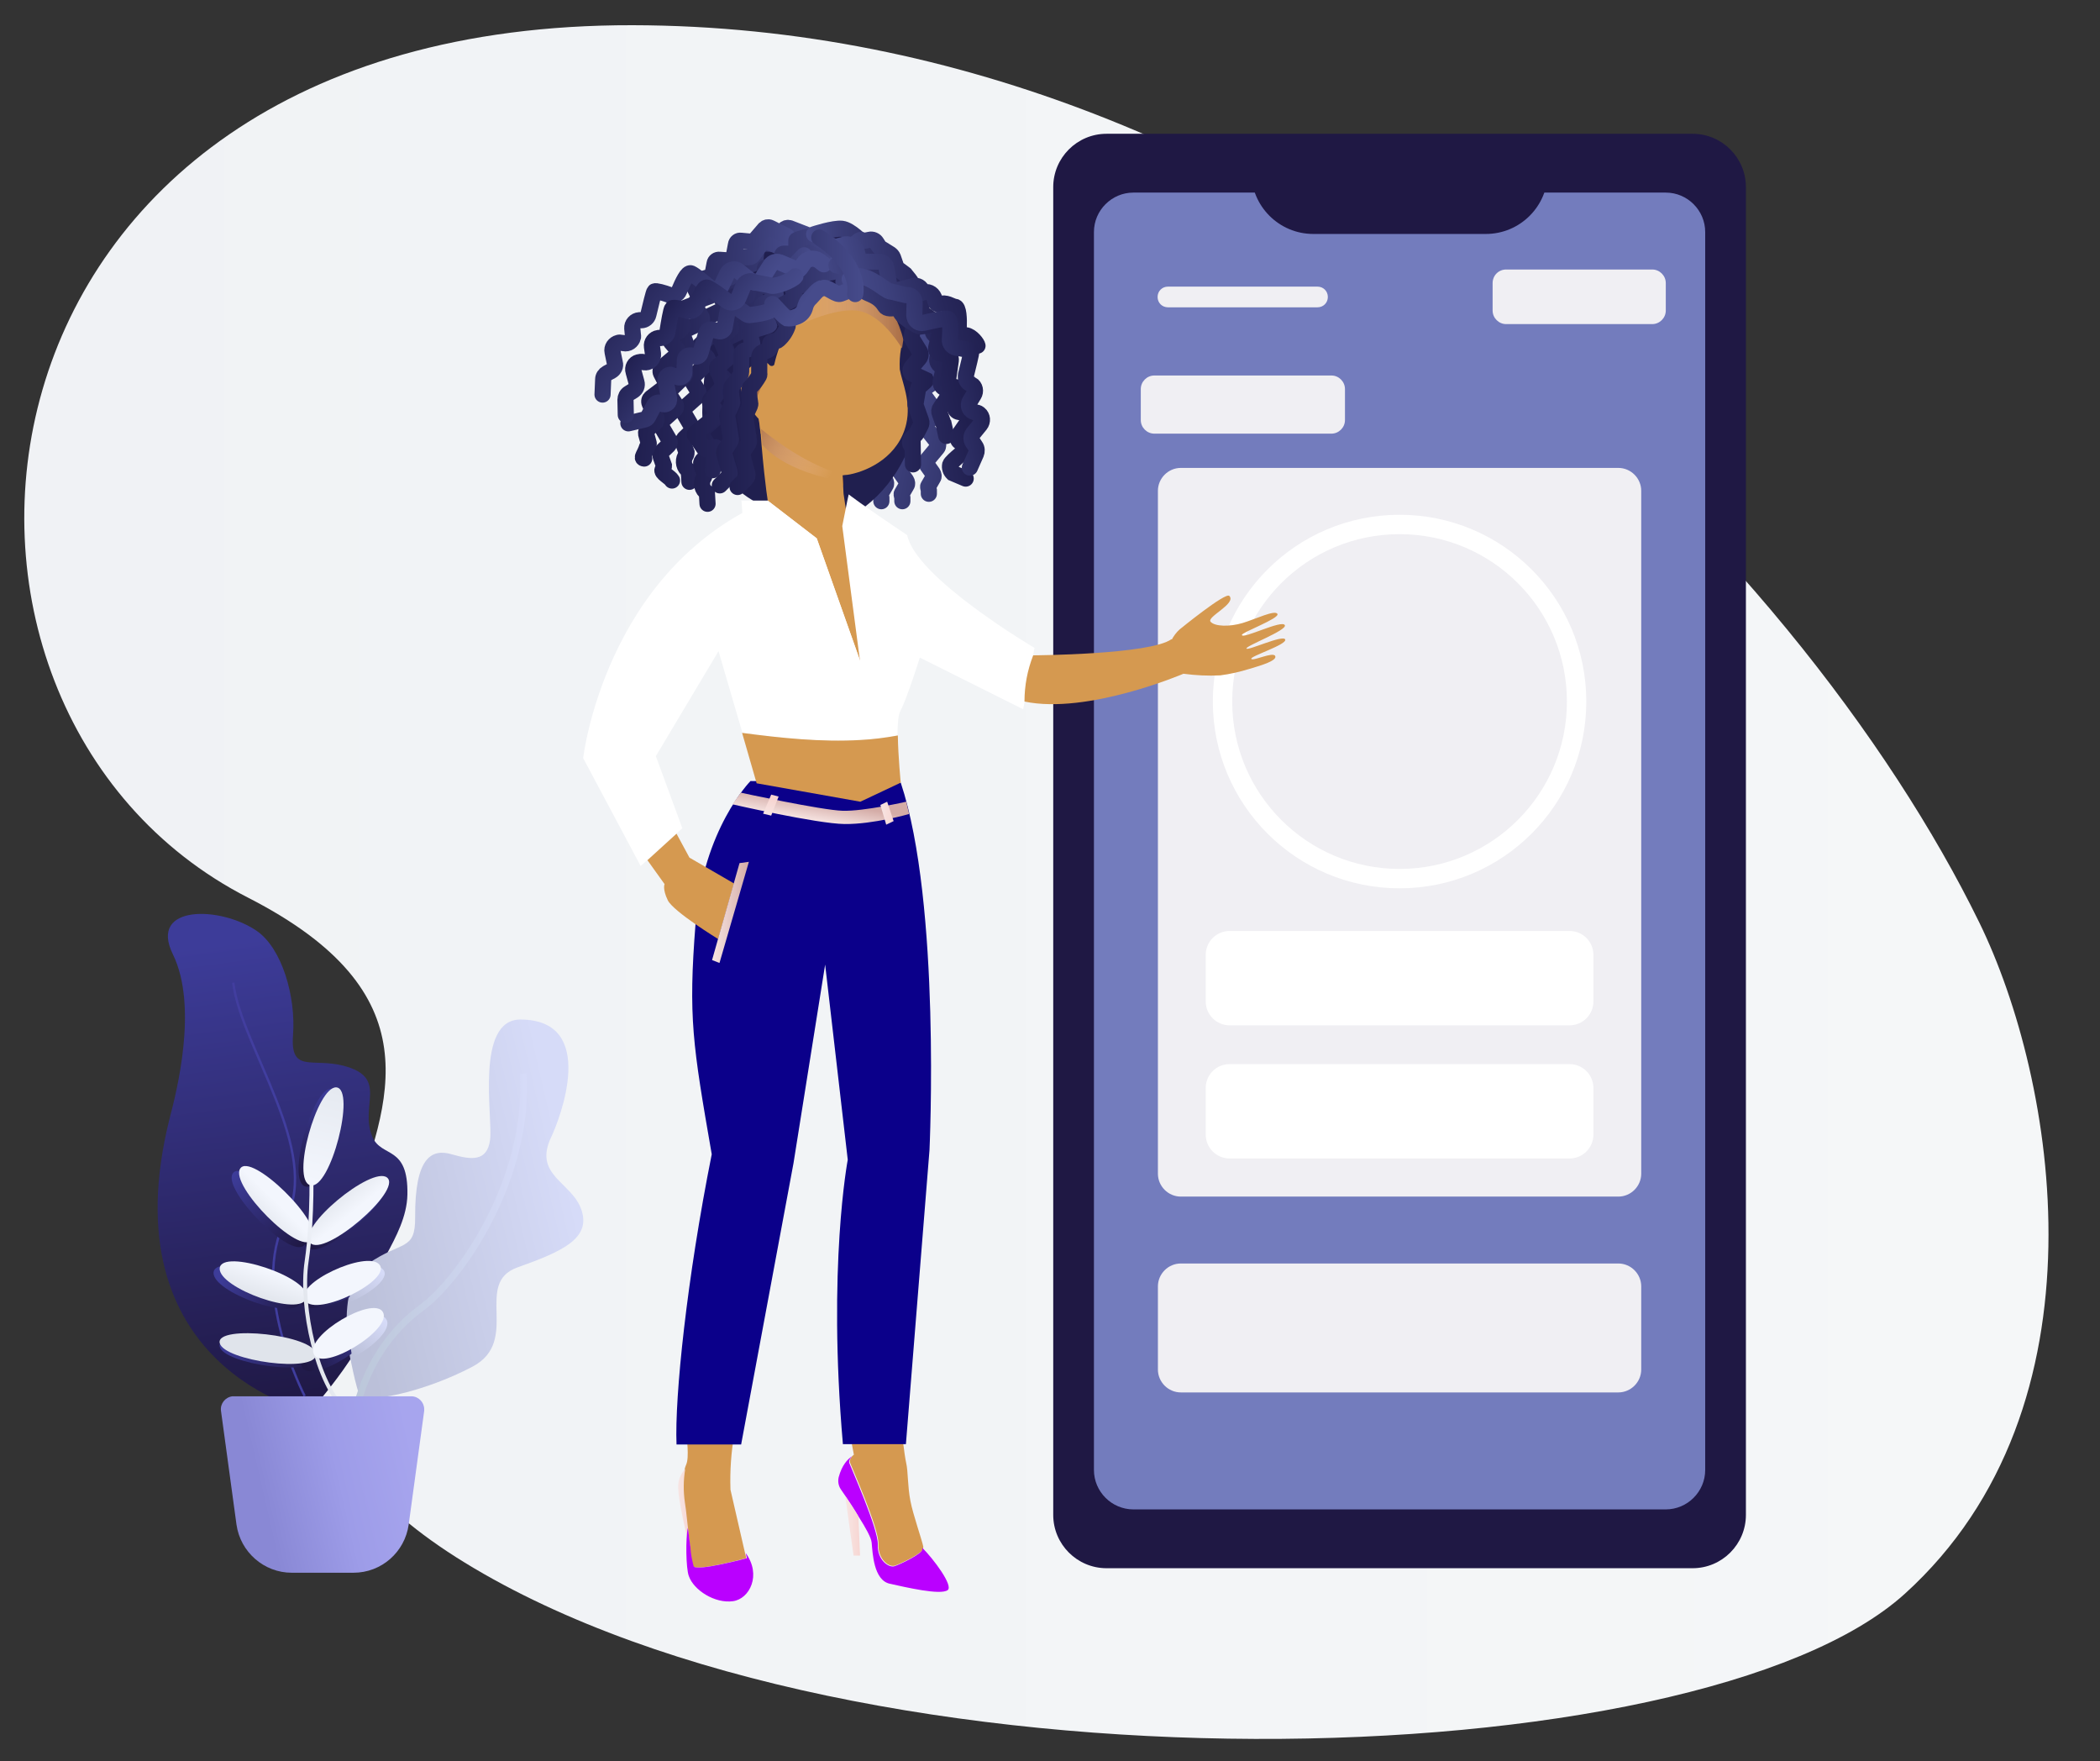 <?xml version="1.0" encoding="utf-8"?>
<!-- Generator: Adobe Illustrator 24.2.3, SVG Export Plug-In . SVG Version: 6.00 Build 0)  -->
<svg version="1.1" id="Layer_1" xmlns="http://www.w3.org/2000/svg" xmlns:xlink="http://www.w3.org/1999/xlink" x="0px" y="0px"
	 viewBox="0 0 650 545" style="enable-background:new 0 0 650 545;" xml:space="preserve">
<rect x="0" y="0" width="650" height="545" fill="#333333" stroke="none"/>
<style type="text/css">
	.st0{fill:url(#SVGID_1_);}
	.st1{fill:url(#SVGID_2_);}
	.st2{fill:none;stroke:url(#SVGID_3_);stroke-width:0.73;stroke-miterlimit:10;}
	.st3{fill:url(#SVGID_4_);}
	.st4{fill:none;stroke:url(#SVGID_5_);stroke-width:2.1;stroke-miterlimit:10;}
	.st5{fill:url(#SVGID_6_);}
	.st6{fill:url(#SVGID_7_);}
	.st7{fill:url(#SVGID_8_);}
	.st8{fill:url(#SVGID_9_);}
	.st9{fill:url(#SVGID_10_);}
	.st10{fill:url(#SVGID_11_);}
	.st11{fill:url(#SVGID_12_);}
	.st12{fill:url(#SVGID_13_);}
	.st13{fill:url(#SVGID_14_);}
	.st14{fill:url(#SVGID_15_);}
	.st15{fill:url(#SVGID_16_);}
	.st16{fill:url(#SVGID_17_);}
	.st17{fill:none;stroke:url(#SVGID_18_);stroke-width:1.22;stroke-miterlimit:10;}
	.st18{fill:url(#SVGID_19_);}
	.st19{fill:url(#SVGID_20_);}
	.st20{fill:url(#SVGID_21_);}
	.st21{fill:url(#SVGID_22_);}
	.st22{fill:url(#SVGID_23_);}
	.st23{fill:#1F1844;}
	.st24{fill:#737CBD;}
	.st25{fill:#F0EFF3;}
	.st26{fill:none;stroke:#FFFFFF;stroke-width:6;stroke-miterlimit:10;}
	.st27{fill:#FFFFFF;}
	.st28{fill:none;stroke:url(#SVGID_24_);stroke-width:5;stroke-linecap:round;stroke-miterlimit:10;}
	.st29{fill:none;stroke:url(#SVGID_25_);stroke-width:5;stroke-linecap:round;stroke-miterlimit:10;}
	.st30{fill:none;stroke:url(#SVGID_26_);stroke-width:5;stroke-linecap:round;stroke-miterlimit:10;}
	.st31{fill:url(#SVGID_27_);}
	.st32{fill:url(#SVGID_28_);}
	.st33{fill:url(#SVGID_29_);}
	.st34{fill:#D59950;}
	.st35{fill:url(#SVGID_30_);}
	.st36{fill:url(#SVGID_31_);}
	.st37{fill:url(#SVGID_32_);}
	.st38{fill:none;stroke:url(#SVGID_33_);stroke-width:5;stroke-linecap:round;stroke-miterlimit:10;}
	.st39{fill:none;stroke:url(#SVGID_34_);stroke-width:5;stroke-linecap:round;stroke-miterlimit:10;}
	.st40{fill:none;stroke:url(#SVGID_35_);stroke-width:5;stroke-linecap:round;stroke-miterlimit:10;}
	.st41{fill:none;stroke:url(#SVGID_36_);stroke-width:5;stroke-linecap:round;stroke-miterlimit:10;}
	.st42{fill:none;stroke:url(#SVGID_37_);stroke-width:5;stroke-linecap:round;stroke-miterlimit:10;}
	.st43{fill:none;stroke:url(#SVGID_38_);stroke-width:5;stroke-linecap:round;stroke-miterlimit:10;}
	.st44{fill:none;stroke:url(#SVGID_39_);stroke-width:5;stroke-linecap:round;stroke-miterlimit:10;}
	.st45{fill:none;stroke:url(#SVGID_40_);stroke-width:5;stroke-linecap:round;stroke-miterlimit:10;}
	.st46{fill:none;stroke:url(#SVGID_41_);stroke-width:5;stroke-linecap:round;stroke-miterlimit:10;}
	.st47{fill:none;stroke:url(#SVGID_42_);stroke-width:5;stroke-linecap:round;stroke-miterlimit:10;}
	.st48{fill:none;stroke:url(#SVGID_43_);stroke-width:5;stroke-linecap:round;stroke-miterlimit:10;}
	.st49{fill:none;stroke:url(#SVGID_44_);stroke-width:5;stroke-linecap:round;stroke-miterlimit:10;}
	.st50{fill:none;stroke:url(#SVGID_45_);stroke-width:5;stroke-linecap:round;stroke-miterlimit:10;}
	.st51{fill:none;stroke:url(#SVGID_46_);stroke-width:4.91;stroke-linecap:round;stroke-miterlimit:10;}
	.st52{fill:none;stroke:url(#SVGID_47_);stroke-width:5;stroke-linecap:round;stroke-miterlimit:10;}
	.st53{fill:url(#SVGID_48_);}
	.st54{fill:#BA00FF;}
	.st55{fill:url(#SVGID_49_);}
	.st56{fill:#0B008A;}
	.st57{fill:url(#SVGID_50_);}
	.st58{fill:url(#SVGID_51_);}
	.st59{fill:url(#SVGID_52_);}
	.st60{fill:url(#SVGID_53_);}
	.st61{fill:none;stroke:url(#SVGID_54_);stroke-width:5;stroke-linecap:round;stroke-miterlimit:10;}
</style>
<g id="Слой_3">
	
		<linearGradient id="SVGID_1_" gradientUnits="userSpaceOnUse" x1="7.516" y1="388.965" x2="634.061" y2="388.965" gradientTransform="matrix(1 0 0 1 0 -116)">
		<stop  offset="0" style="stop-color:#F0F2F5"/>
		<stop  offset="0.99" style="stop-color:#F5F7F8"/>
	</linearGradient>
	<path class="st0" d="M612.6,285.4C557.6,172.9,400.2,8.2,195.8,7.8c-213.4-0.4-234,211.2-119,270s-53.1,132.1,67.1,205.8
		c121.7,74.6,381.7,67.6,445.7,9.6S636.4,334,612.6,285.4z"/>
	
		<linearGradient id="SVGID_2_" gradientUnits="userSpaceOnUse" x1="95.727" y1="551.88" x2="76.437" y2="405.53" gradientTransform="matrix(1 0 0 1 0 -116)">
		<stop  offset="0" style="stop-color:#1F1844"/>
		<stop  offset="0.99" style="stop-color:#3D3C99"/>
	</linearGradient>
	<path class="st1" d="M95.9,436.9c0,0,21.2-23.6,19-33s10.9-20.6,11.2-34.2c0.3-15.4-7.9-11.3-10.8-17.8c-4.2-9.7,5.2-18.4-9-22.1
		c-9.7-2.5-16.5,2.4-15.6-9.5s-3.4-26.8-11.2-32.2c-11.1-7.7-33.6-8.3-26,7.2c8,16.3,1,43.1-0.9,50.4
		C32.9,423.4,95.9,436.9,95.9,436.9z"/>
	
		<linearGradient id="SVGID_3_" gradientUnits="userSpaceOnUse" x1="94.733" y1="548.069" x2="77.766" y2="419.362" gradientTransform="matrix(1 0 0 1 0 -116)">
		<stop  offset="0" style="stop-color:#3F3D9E"/>
		<stop  offset="0.99" style="stop-color:#423E9F"/>
	</linearGradient>
	<path class="st2" d="M72.2,304.1c2.4,20,27.5,52,16.2,73.4s5.9,54.5,5.9,54.5"/>
	
		<linearGradient id="SVGID_4_" gradientUnits="userSpaceOnUse" x1="104.551" y1="498.022" x2="176.121" y2="481.572" gradientTransform="matrix(1 0 0 1 0 -116)">
		<stop  offset="1.000000e-02" style="stop-color:#BBC0D9"/>
		<stop  offset="1" style="stop-color:#D6DBF8"/>
	</linearGradient>
	<path class="st3" d="M160.2,392.2c-13.8,4.9,1.1,22.7-13.9,30.7c-15.1,8-34.4,12.1-35.3,8.2c-0.1-0.3-0.9-2.9-1.7-6.6
		c-0.2-0.9-0.4-1.8-0.6-2.8c0-0.3-0.1-0.6-0.2-0.8c-0.6-3-0.9-6.1-1.1-9.1c0-0.1,0-0.2,0-0.3c-0.1-1.2-0.1-2.4-0.1-3.7
		s0.1-2.3,0.2-3.5c0.4-4.3,1.7-8.3,4.2-11.2c0.6-0.8,1.4-1.4,2.2-2c10.5-7.3,14.7-3.8,14.6-14.5c-0.1-18.5,5.1-21.2,11.3-19.4
		s11,2.3,11.9-4.5s-4.7-37.2,9.4-37.2c24.3,0.1,12,31.1,9.6,36.2c-5.9,12.1,6.4,14,9.3,22.8S174,387.3,160.2,392.2z"/>
	
		<linearGradient id="SVGID_5_" gradientUnits="userSpaceOnUse" x1="117.497" y1="1178.383" x2="172.272" y2="1188.415" gradientTransform="matrix(0.984 -0.177 0.177 0.984 -216.6 -744.242)">
		<stop  offset="0" style="stop-color:#BAC6D8"/>
		<stop  offset="0.99" style="stop-color:#D6DBF8"/>
	</linearGradient>
	<path class="st4" d="M108.3,457.7c0,0-3.7-34,22.2-53c11.7-8.6,33.4-39.3,31.5-72.5"/>
	
		<linearGradient id="SVGID_6_" gradientUnits="userSpaceOnUse" x1="94.283" y1="501.067" x2="72.333" y2="479.497" gradientTransform="matrix(1 0 0 1 0 -116)">
		<stop  offset="0" style="stop-color:#1F1844"/>
		<stop  offset="0.99" style="stop-color:#3D3C99"/>
	</linearGradient>
	<path class="st5" d="M72,363.2c3.2-5.5,26.3,17,22.3,22S68.9,368.4,72,363.2z"/>
	
		<linearGradient id="SVGID_7_" gradientUnits="userSpaceOnUse" x1="93.592" y1="519.173" x2="68.052" y2="510.283" gradientTransform="matrix(1 0 0 1 0 -116)">
		<stop  offset="0" style="stop-color:#1F1844"/>
		<stop  offset="0.99" style="stop-color:#3D3C99"/>
	</linearGradient>
	<path class="st6" d="M66.1,393.8c0.5-6.4,28.4,2.8,26.9,9.1S65.7,399.9,66.1,393.8z"/>
	
		<linearGradient id="SVGID_8_" gradientUnits="userSpaceOnUse" x1="95.471" y1="500.976" x2="118.701" y2="482.696" gradientTransform="matrix(1 0 0 1 0 -116)">
		<stop  offset="0" style="stop-color:#1F1844"/>
		<stop  offset="0.99" style="stop-color:#3D3C99"/>
	</linearGradient>
	<path class="st7" d="M118.8,365.8c4.9,3.9-19.5,24.9-23.8,20.2S114.1,362.1,118.8,365.8z"/>
	
		<linearGradient id="SVGID_9_" gradientUnits="userSpaceOnUse" x1="93.806" y1="519.222" x2="116.356" y2="508.422" gradientTransform="matrix(1 0 0 1 0 -116)">
		<stop  offset="0" style="stop-color:#1F1844"/>
		<stop  offset="0.99" style="stop-color:#3D3C99"/>
	</linearGradient>
	<path class="st8" d="M116.3,392.3c4.2,4.7-19.4,16.5-23,11.2S112.3,387.8,116.3,392.3z"/>
	
		<linearGradient id="SVGID_10_" gradientUnits="userSpaceOnUse" x1="97.824" y1="536.174" x2="67.804" y2="532.594" gradientTransform="matrix(1 0 0 1 0 -116)">
		<stop  offset="0" style="stop-color:#1F1844"/>
		<stop  offset="0.99" style="stop-color:#3D3C99"/>
	</linearGradient>
	<path class="st9" d="M68,416.7c-1.2-5.8,29.6-2.5,29.8,3.5S69.2,422.2,68,416.7z"/>
	
		<linearGradient id="SVGID_11_" gradientUnits="userSpaceOnUse" x1="94.507" y1="538.308" x2="115.017" y2="525.779" gradientTransform="matrix(1 0 0 1 0 -116)">
		<stop  offset="0" style="stop-color:#1F1844"/>
		<stop  offset="0.99" style="stop-color:#3D3C99"/>
	</linearGradient>
	<path class="st10" d="M114.8,409.9c3.2,5.4-18.9,18.9-21.4,13S111.7,404.7,114.8,409.9z"/>
	
		<linearGradient id="SVGID_12_" gradientUnits="userSpaceOnUse" x1="102.159" y1="453.722" x2="95.138" y2="482.412" gradientTransform="matrix(1 0 0 1 0 -116)">
		<stop  offset="1.000000e-02" style="stop-color:#3D3C99"/>
		<stop  offset="1" style="stop-color:#1F1844"/>
	</linearGradient>
	<path class="st11" d="M102.6,336.9c6.2,0.5-1.8,31.8-8,30.3S96.7,336.5,102.6,336.9z"/>
	
		<linearGradient id="SVGID_13_" gradientUnits="userSpaceOnUse" x1="-859.426" y1="3471.269" x2="-850.155" y2="3471.269" gradientTransform="matrix(0.703 -0.712 0.712 0.703 -1786.654 -2672.133)">
		<stop  offset="0" style="stop-color:#E0E4EB"/>
		<stop  offset="0.99" style="stop-color:#F3F6FD"/>
	</linearGradient>
	<path class="st12" d="M74.3,361.7c3.2-5.5,26.3,17,22.3,22S71.2,366.9,74.3,361.7z"/>
	
		<linearGradient id="SVGID_14_" gradientUnits="userSpaceOnUse" x1="-2407.492" y1="4684.276" x2="-2398.13" y2="4684.276" gradientTransform="matrix(0.305 -0.952 0.952 0.305 -3646.02 -3318.692)">
		<stop  offset="0" style="stop-color:#E0E4EB"/>
		<stop  offset="0.99" style="stop-color:#F3F6FD"/>
	</linearGradient>
	<path class="st13" d="M68,392.5c0.5-6.4,28.4,2.8,26.9,9.1S67.6,398.6,68,392.5z"/>
	
		<linearGradient id="SVGID_15_" gradientUnits="userSpaceOnUse" x1="-1730.969" y1="-2512.245" x2="-1721.689" y2="-2512.245" gradientTransform="matrix(0.63 0.78 -0.78 0.63 -766.1 3301.2)">
		<stop  offset="0" style="stop-color:#E0E4EB"/>
		<stop  offset="0.99" style="stop-color:#F3F6FD"/>
	</linearGradient>
	<path class="st14" d="M119.8,364.4c4.9,3.9-19.5,24.9-23.8,20.2S115.1,360.7,119.8,364.4z"/>
	
		<linearGradient id="SVGID_16_" gradientUnits="userSpaceOnUse" x1="107.311" y1="518.28" x2="116.981" y2="508.361" gradientTransform="matrix(1 0 0 1 0 -116)">
		<stop  offset="1.000000e-02" style="stop-color:#BBC0D9"/>
		<stop  offset="1" style="stop-color:#D6DBF8"/>
	</linearGradient>
	<path class="st15" d="M108,403.1c0.4-4.3,1.6-8.2,4.1-11c3-0.6,5.4-0.5,6.5,0.8C120.9,395.5,114.6,400.3,108,403.1z"/>
	
		<linearGradient id="SVGID_17_" gradientUnits="userSpaceOnUse" x1="-2280.515" y1="-3226.502" x2="-2270.999" y2="-3226.502" gradientTransform="matrix(0.5 0.87 -0.77 0.45 -1249.97 3812.44)">
		<stop  offset="0" style="stop-color:#E0E4EB"/>
		<stop  offset="0.99" style="stop-color:#F3F6FD"/>
	</linearGradient>
	<path class="st16" d="M117.4,391.3c4.2,4.7-19.4,16.5-23,11.2S113.5,386.8,117.4,391.3z"/>
	
		<linearGradient id="SVGID_18_" gradientUnits="userSpaceOnUse" x1="82.376" y1="1413.282" x2="96.025" y2="1413.282" gradientTransform="matrix(0.973 -0.231 0.231 0.973 -314.713 -955.513)">
		<stop  offset="0" style="stop-color:#E0E4EB"/>
		<stop  offset="0.99" style="stop-color:#F3F6FD"/>
	</linearGradient>
	<path class="st17" d="M96.3,359.9c0,0,0.7,16.3-1.4,30.5s3.3,38.2,12.1,45.9"/>
	
		<linearGradient id="SVGID_19_" gradientUnits="userSpaceOnUse" x1="-3378.24" y1="4982.686" x2="-3368.52" y2="4982.686" gradientTransform="matrix(4.000000e-02 -0.93 1 4.000000e-02 -4764.37 -2930.89)">
		<stop  offset="0" style="stop-color:#E0E4EB"/>
		<stop  offset="0.99" style="stop-color:#F3F6FD"/>
	</linearGradient>
	<path class="st18" d="M68,415.6c-1.2-5.8,29.6-2.5,29.8,3.5S69.2,421.1,68,415.6z"/>
	
		<linearGradient id="SVGID_20_" gradientUnits="userSpaceOnUse" x1="107.473" y1="533.806" x2="117.123" y2="523.096" gradientTransform="matrix(1 0 0 1 0 -116)">
		<stop  offset="1.000000e-02" style="stop-color:#BBC0D9"/>
		<stop  offset="1" style="stop-color:#D6DBF8"/>
	</linearGradient>
	<path class="st19" d="M109.1,420.2c0-0.3-0.1-0.5-0.2-0.8c-0.5-3-0.9-6-1.1-9c0-0.1,0-0.2,0-0.3c5-2.8,10.4-4.2,11.8-1.8
		C121.4,411.4,115.3,416.9,109.1,420.2z"/>
	
		<linearGradient id="SVGID_21_" gradientUnits="userSpaceOnUse" x1="-2877.369" y1="-3995.834" x2="-2866.849" y2="-3995.834" gradientTransform="matrix(0.35 0.94 -0.74 0.28 -1853.02 4206.52)">
		<stop  offset="0" style="stop-color:#E0E4EB"/>
		<stop  offset="0.99" style="stop-color:#F3F6FD"/>
	</linearGradient>
	<path class="st20" d="M118.5,406c3.2,5.4-18.9,18.9-21.4,13S115.5,400.9,118.5,406z"/>
	
		<linearGradient id="SVGID_22_" gradientUnits="userSpaceOnUse" x1="103.663" y1="453.303" x2="96.643" y2="481.993" gradientTransform="matrix(1 0 0 1 0 -116)">
		<stop  offset="0" style="stop-color:#E6EAF1"/>
		<stop  offset="0.99" style="stop-color:#F3F6FD"/>
	</linearGradient>
	<path class="st21" d="M104.1,336.5c6.2,0.5-1.8,31.8-8,30.3S98.2,336.1,104.1,336.5z"/>
	
		<linearGradient id="SVGID_23_" gradientUnits="userSpaceOnUse" x1="75.013" y1="579.211" x2="128.472" y2="566.931" gradientTransform="matrix(1 0 0 1 0 -116)">
		<stop  offset="0.11" style="stop-color:#8988D5"/>
		<stop  offset="0.56" style="stop-color:#9D9CE8"/>
		<stop  offset="1" style="stop-color:#A7A5EE"/>
	</linearGradient>
	<path class="st22" d="M109.4,486.7H90.3c-8.6,0-15.9-6.4-17.1-14.9l-4.8-35.2c-0.3-2.2,1.3-4.2,3.5-4.5c0.2,0,0.3,0,0.5,0h54.9
		c2.2,0,4,1.8,4,4c0,0.2,0,0.3,0,0.5l-4.8,35.2C125.3,480.3,118.1,486.7,109.4,486.7z"/>
	<path class="st23" d="M342.5,41.4h181.4c9.1,0,16.5,7.4,16.5,16.5v410.9c0,9.1-7.4,16.5-16.5,16.5H342.5c-9.1,0-16.5-7.4-16.5-16.5
		V57.9C326,48.8,333.4,41.4,342.5,41.4z"/>
	<path class="st24" d="M350.8,59.6h164.8c6.7,0,12.2,5.5,12.2,12.2v383.1c0,6.7-5.5,12.2-12.2,12.2H350.8c-6.7,0-12.2-5.5-12.2-12.2
		V71.8C338.6,65.1,344.1,59.6,350.8,59.6z"/>
	<path class="st23" d="M387.3,53.2h91.8l0,0l0,0c0,10.6-8.6,19.2-19.2,19.2l0,0h-53.4C395.9,72.4,387.3,63.8,387.3,53.2L387.3,53.2
		L387.3,53.2L387.3,53.2z"/>
	<path class="st25" d="M466.2,83.4h45.2c2.3,0,4.2,1.9,4.2,4.2v8.5c0,2.3-1.9,4.2-4.2,4.2h-45.2c-2.3,0-4.2-1.9-4.2-4.2v-8.5
		C462,85.3,463.8,83.4,466.2,83.4z"/>
	<path class="st25" d="M357.3,116.2h54.8c2.3,0,4.2,1.9,4.2,4.2v9.6c0,2.3-1.9,4.2-4.2,4.2h-54.8c-2.3,0-4.2-1.9-4.2-4.2v-9.6
		C353.1,118.1,355,116.2,357.3,116.2z"/>
	<path class="st25" d="M361.5,88.7h46.3c1.8,0,3.2,1.4,3.2,3.2l0,0c0,1.8-1.4,3.2-3.2,3.2h-46.3c-1.8,0-3.2-1.4-3.2-3.2l0,0
		C358.3,90.1,359.7,88.7,361.5,88.7z"/>
	<path class="st25" d="M365.5,144.8h135.4c3.9,0,7.1,3.2,7.1,7.1v211.3c0,3.9-3.2,7.1-7.1,7.1H365.5c-3.9,0-7.1-3.2-7.1-7.1V151.9
		C358.4,148,361.6,144.8,365.5,144.8z"/>
	<path class="st25" d="M365.5,391h135.4c3.9,0,7.1,3.2,7.1,7.1v25.7c0,3.9-3.2,7.1-7.1,7.1H365.5c-3.9,0-7.1-3.2-7.1-7.1v-25.7
		C358.4,394.2,361.6,391,365.5,391z"/>
	<circle class="st26" cx="433.2" cy="217.1" r="54.8"/>
	<path class="st27" d="M380.6,288.1h105.2c4.1,0,7.4,3.3,7.4,7.4v14.4c0,4.1-3.3,7.4-7.4,7.4H380.6c-4.1,0-7.4-3.3-7.4-7.4v-14.4
		C373.2,291.4,376.5,288.1,380.6,288.1z"/>
	<path class="st27" d="M380.6,329.3h105.2c4.1,0,7.4,3.3,7.4,7.4v14.4c0,4.1-3.3,7.4-7.4,7.4H380.6c-4.1,0-7.4-3.3-7.4-7.4v-14.4
		C373.2,332.6,376.5,329.3,380.6,329.3z"/>
	
		<linearGradient id="SVGID_24_" gradientUnits="userSpaceOnUse" x1="-7539.208" y1="-442.69" x2="-7495.529" y2="-442.69" gradientTransform="matrix(-0.99 -0.17 -0.17 0.99 -7223.749 -718.59)">
		<stop  offset="0" style="stop-color:#201F4F"/>
		<stop  offset="0.26" style="stop-color:#27275A"/>
		<stop  offset="0.72" style="stop-color:#393C76"/>
		<stop  offset="1" style="stop-color:#464B8B"/>
	</linearGradient>
	<path class="st28" d="M253.6,80l5.7-1.2c0.6-0.1,1.3,0.2,1.6,0.8l2,4.1c0.2,0.4,0.6,0.7,1,0.8l3.2,0.6c0.7,0.1,1.2,0.8,1.2,1.5
		l-0.2,3.8c0,0.7,0.5,1.4,1.2,1.5l2.9,0.5c0.7,0.1,1.2,0.8,1.2,1.5l-0.2,3.1c0,0.5,0.2,1,0.7,1.3l3.5,2.1c0.7,0.4,0.9,1.3,0.5,2
		c0,0.1-0.1,0.1-0.1,0.2l-2.2,2.5c-0.5,0.6-0.5,1.5,0.1,2l0.1,0.1l3.9,2.8c0.6,0.4,0.8,1.3,0.4,1.9l-1.7,2.9
		c-0.3,0.5-0.2,1.2,0.1,1.6l2,2.4c0.5,0.6,0.4,1.5-0.2,2l-0.1,0.1l-2.2,1.5c-0.7,0.5-0.8,1.3-0.4,2l3.4,4.7c0.4,0.5,0.4,1.3-0.1,1.8
		l-2.1,2.3c-0.5,0.5-0.5,1.3-0.1,1.9l3.2,4c0.4,0.5,0.4,1.3,0,1.8l-3,3.6c-0.4,0.5-0.4,1.2-0.1,1.8l1.7,2.4c0.3,0.5,0.4,1.1,0.1,1.5
		l-1.5,2.6c-0.1,0.2,0.1,0.6,0.2,1.2c0,0.4,0,0.8,0,1.1"/>
	
		<linearGradient id="SVGID_25_" gradientUnits="userSpaceOnUse" x1="-7532.668" y1="-441.586" x2="-7488.989" y2="-441.586" gradientTransform="matrix(-0.99 -0.17 -0.17 0.99 -7223.749 -718.59)">
		<stop  offset="0" style="stop-color:#201F4F"/>
		<stop  offset="0.26" style="stop-color:#27275A"/>
		<stop  offset="0.72" style="stop-color:#393C76"/>
		<stop  offset="1" style="stop-color:#464B8B"/>
	</linearGradient>
	<path class="st29" d="M247,80l5.7-1.2c0.6-0.1,1.3,0.2,1.6,0.8l2,4.1c0.2,0.4,0.6,0.7,1,0.8l3.2,0.6c0.7,0.1,1.2,0.8,1.2,1.5
		l-0.2,3.8c0,0.7,0.5,1.4,1.2,1.5l2.9,0.5c0.7,0.1,1.2,0.8,1.2,1.5l-0.2,3.1c0,0.5,0.2,1,0.7,1.3l3.5,2.1c0.7,0.4,0.9,1.3,0.5,2
		c0,0.1-0.1,0.1-0.1,0.2l-2.2,2.5c-0.5,0.6-0.5,1.5,0.1,2l0.1,0.1l4,2.8c0.6,0.4,0.8,1.3,0.4,1.9l-1.7,2.9c-0.3,0.5-0.2,1.2,0.1,1.6
		l2,2.4c0.5,0.6,0.4,1.5-0.2,2l-0.1,0.1l-2.2,1.5c-0.7,0.5-0.8,1.3-0.4,2l3.4,4.7c0.4,0.5,0.4,1.3-0.1,1.8l-2.1,2.3
		c-0.5,0.5-0.5,1.3-0.1,1.9l3.2,4c0.4,0.5,0.4,1.3,0,1.8l-3,3.6c-0.4,0.5-0.4,1.2-0.1,1.8l1.7,2.4c0.3,0.5,0.4,1.1,0.1,1.5l-1.5,2.6
		c-0.1,0.2,0.1,0.6,0.2,1.2c0,0.4,0,0.8,0,1.1"/>
	
		<linearGradient id="SVGID_26_" gradientUnits="userSpaceOnUse" x1="-7546.889" y1="-446.328" x2="-7503.208" y2="-446.328" gradientTransform="matrix(-0.99 -0.17 -0.17 0.99 -7223.749 -718.59)">
		<stop  offset="0" style="stop-color:#201F4F"/>
		<stop  offset="0.26" style="stop-color:#27275A"/>
		<stop  offset="0.72" style="stop-color:#393C76"/>
		<stop  offset="1" style="stop-color:#464B8B"/>
	</linearGradient>
	<path class="st30" d="M261.8,77.7l5.7-1.2c0.6-0.1,1.3,0.2,1.6,0.8l2,4.1c0.2,0.4,0.6,0.7,1,0.8l3.2,0.6c0.7,0.1,1.2,0.8,1.2,1.5
		l-0.2,3.8c0,0.7,0.5,1.4,1.2,1.5l2.9,0.5c0.7,0.1,1.2,0.8,1.2,1.5l-0.2,3.1c0,0.5,0.2,1,0.7,1.3l3.5,2.1c0.7,0.4,0.9,1.3,0.5,2
		c0,0.1-0.1,0.1-0.1,0.2l-2.2,2.5c-0.5,0.6-0.5,1.5,0.1,2l0.1,0.1l3.9,2.8c0.6,0.4,0.8,1.3,0.4,1.9l-1.7,2.9
		c-0.3,0.5-0.2,1.2,0.1,1.6l2,2.4c0.5,0.6,0.4,1.5-0.2,2l-0.1,0.1l-2.2,1.5c-0.7,0.5-0.8,1.3-0.4,2l3.4,4.7c0.4,0.5,0.4,1.3-0.1,1.8
		l-2.1,2.3c-0.5,0.5-0.5,1.3-0.1,1.9l3.2,4c0.4,0.5,0.4,1.3,0,1.8l-3,3.6c-0.4,0.5-0.4,1.2-0.1,1.8l1.7,2.4c0.3,0.5,0.4,1.1,0.1,1.5
		l-1.5,2.6c-0.1,0.2,0.1,0.6,0.2,1.2c0,0.4,0,0.8,0,1.1"/>
	
		<linearGradient id="SVGID_27_" gradientUnits="userSpaceOnUse" x1="245.097" y1="270.261" x2="256.327" y2="208.711" gradientTransform="matrix(1 0 0 1 0 -116)">
		<stop  offset="0.28" style="stop-color:#201F4F"/>
		<stop  offset="1" style="stop-color:#201F4F"/>
	</linearGradient>
	<path class="st31" d="M274.1,93c-19.3-16.9-49.9-7.4-54.7,14.2c-1,4.4-1.7,11.2-2,18.7c-0.8,17.6,12.8,32.6,30.4,33.4
		c2.2,0.1,4.4,0,6.6-0.4c5.3-0.9,9.6-1.2,11.3-0.6C288.1,143,290.6,108.7,274.1,93z"/>
	
		<linearGradient id="SVGID_28_" gradientUnits="userSpaceOnUse" x1="205.87" y1="230.872" x2="267.72" y2="202.242" gradientTransform="matrix(1 0 0 1 0 -116)">
		<stop  offset="0.28" style="stop-color:#201F4F"/>
		<stop  offset="1" style="stop-color:#201F4F"/>
	</linearGradient>
	<path class="st32" d="M280,101.6c-0.1,1.2-0.2,2.3-0.4,3.4c-1.5-5.9-11.6-12.6-23-11.6c0,0,0,1.4-2.1,1.8s-3.1-2.3-3.6,0
		s-0.5,5.4-3.1,5.4s-4.3,1.7-4.5,3.3s4.2,7.7,2,9.1c-2.5,1.7-4.4,8-4.4,8s-2-14.6-9.9-6.1c-0.6,1.6-1,3.2-1.4,4.7
		c-0.5-1.9,0.1-3.9,1.5-5.2c0.4-0.3,0.8-0.6,1.2-0.8c-1.2-3.9-1.9-7.9-1.9-12c0-2.3-5.1-10.5-4.5-12.9c3.1-12,24.1-19.3,34.3-18.6
		C270.3,71.1,280.9,90.4,280,101.6z"/>
	
		<linearGradient id="SVGID_29_" gradientUnits="userSpaceOnUse" x1="-8999.858" y1="1403.972" x2="-9021.518" y2="1425.231" gradientTransform="matrix(-0.98 0.21 0.21 0.98 -8855.37 663.29)">
		<stop  offset="0" style="stop-color:#A04400"/>
		<stop  offset="1" style="stop-color:#753200"/>
	</linearGradient>
	<path class="st33" d="M235.7,135c5.8,8.5,15,14.1,25.3,15.2l-0.1-1.4l-0.1-1.7c-7.3-2.1-15.9-7.2-26.1-17.7l0.2,0.2
		c0.3,1.5,0.5,3,0.6,4.5C235.7,134.5,235.7,134.7,235.7,135z"/>
	<path class="st34" d="M280.5,131.2c-2.3,9.9-11.4,14.4-17.4,15.6c-0.6,0.1-1.1,0.2-1.6,0.2c-0.2,0-0.5,0.1-0.7,0.1l0.1,1.7l0.1,2.1
		l0.1,1.9l8.1,53.7c0.3,1.3-0.5,2.7-1.9,3c-0.7,0.2-1.4,0-2-0.4c-8.5-5.9-27.3-50.2-27.5-53.2c0,0-0.9-4.6-2.1-18.4
		c-0.1-0.9-0.1-1.8-0.2-2.7c0-0.2,0-0.5-0.1-0.7c0-0.5-0.1-1-0.2-1.6c-0.1-1-0.2-2-0.4-2.9c-0.1-0.1-0.1-0.2-0.2-0.2
		c-3.3-3.7-5-7-5.4-9.6c0.2-0.9,0.5-1.8,0.8-2.7c0.5-1.6,1.5-3.1,2.9-4c2.8-1.8,4.4-1.2,5.2-0.2c0.3,0.4,0.9,0.5,1.3,0.2
		c0.2-0.1,0.3-0.3,0.3-0.5c0.8-3.5,2.1-7,3.7-10.2c2.7-5.1,7-10.1,13.7-11.4c1.2-0.2,11.9-1.6,15.1,0.6c2.4,1.7,6,8.1,7.1,13.5l0,0
		c-0.1,0.9-0.3,1.8-0.4,2.7c-0.4,2.2-0.5,4.3-0.4,6.5C279.2,118.3,282.1,124.3,280.5,131.2z"/>
	
		<linearGradient id="SVGID_30_" gradientUnits="userSpaceOnUse" x1="231.401" y1="249.49" x2="256.901" y2="263.66" gradientTransform="matrix(1 0 0 1 0 -116)">
		<stop  offset="0" style="stop-color:#A96E46"/>
		<stop  offset="1" style="stop-color:#FFD0B9;stop-opacity:0"/>
	</linearGradient>
	<path class="st35" d="M261,148.9c0,0-16.7-2-25-11.2c-0.1-0.9-0.1-1.8-0.2-2.7c0-0.2,0-0.5-0.1-0.7c0-0.5-0.1-1-0.2-1.6
		c10.1,8.2,18.8,12.5,26.1,14.4c-0.2,0-0.5,0.1-0.7,0.1L261,148.9z"/>
	
		<linearGradient id="SVGID_31_" gradientUnits="userSpaceOnUse" x1="-8999.85" y1="1388.888" x2="-9002.65" y2="1391.628" gradientTransform="matrix(-0.98 0.21 0.21 0.98 -8855.37 663.29)">
		<stop  offset="0" style="stop-color:#A96E46"/>
		<stop  offset="1" style="stop-color:#FFD0B9"/>
	</linearGradient>
	<path class="st36" d="M236.2,118.4c0,0-2.4-2.8-3.7-0.4s1.3,6,1.3,6L236.2,118.4z"/>
	
		<linearGradient id="SVGID_32_" gradientUnits="userSpaceOnUse" x1="243.7" y1="215.089" x2="279.56" y2="215.089" gradientTransform="matrix(1 0 0 1 0 -116)">
		<stop  offset="0" style="stop-color:#FFD0B9;stop-opacity:0"/>
		<stop  offset="1" style="stop-color:#A96E46"/>
	</linearGradient>
	<path class="st37" d="M279.6,105.1L279.6,105.1c-0.1,0.9-0.3,1.8-0.4,2.7c-2-3.2-7.2-10.6-13.5-11.6c-5.7-0.9-14.4,2.2-21.9,6.2
		c2.7-5.1,7-10.1,13.7-11.4c1.2-0.2,11.9-1.6,15.1,0.6C274.9,93.3,278.4,99.7,279.6,105.1z"/>
	
		<linearGradient id="SVGID_33_" gradientUnits="userSpaceOnUse" x1="208.635" y1="225.812" x2="252.3" y2="225.812" gradientTransform="matrix(1 0 0 1 0 -116)">
		<stop  offset="0" style="stop-color:#201F4F"/>
		<stop  offset="0.26" style="stop-color:#27275A"/>
		<stop  offset="0.72" style="stop-color:#393C76"/>
		<stop  offset="1" style="stop-color:#464B8B"/>
	</linearGradient>
	<path class="st38" d="M249.8,72.7l-5.4-2.1c-0.6-0.2-1.3,0-1.7,0.5l-2.7,3.7c-0.3,0.4-0.7,0.6-1.2,0.6h-3.2c-0.7,0-1.3,0.6-1.4,1.3
		l-0.4,3.8c-0.1,0.7-0.7,1.3-1.4,1.3h-2.9c-0.7,0-1.4,0.6-1.4,1.3l-0.4,3.1c-0.1,0.5-0.4,1-0.9,1.2l-3.7,1.5
		c-0.7,0.3-1.1,1.1-0.8,1.9c0,0.1,0.1,0.1,0.1,0.2l1.8,2.9c0.4,0.7,0.2,1.6-0.5,2c0,0,0,0-0.1,0l-4.4,2.1c-0.7,0.3-1,1.1-0.7,1.8
		l1.2,3.1c0.2,0.6,0,1.2-0.4,1.6l-2.4,2.1c-0.6,0.5-0.7,1.4-0.2,2l0.1,0.1l1.9,1.8c0.6,0.6,0.6,1.5,0,2l0,0l-4.1,4
		c-0.5,0.5-0.6,1.2-0.2,1.8l1.6,2.6c0.4,0.6,0.3,1.4-0.2,1.8l-3.8,3.4c-0.5,0.5-0.6,1.2-0.3,1.8l2.4,4.1c0.3,0.6,0.2,1.3-0.2,1.7
		l-2.1,2c-0.4,0.4-0.5,1-0.3,1.5l1,2.8c0,0.4-0.1,0.8-0.4,1.2c-0.8,1.6-0.4,3.5,1.1,4.5l0.2,3.4"/>
	
		<linearGradient id="SVGID_34_" gradientUnits="userSpaceOnUse" x1="214.335" y1="232.562" x2="261.75" y2="232.562" gradientTransform="matrix(1 0 0 1 0 -116)">
		<stop  offset="0" style="stop-color:#201F4F"/>
		<stop  offset="0.26" style="stop-color:#27275A"/>
		<stop  offset="0.72" style="stop-color:#393C76"/>
		<stop  offset="1" style="stop-color:#464B8B"/>
	</linearGradient>
	<path class="st39" d="M259.2,80.5l-9.1-3.2c-0.6-0.2-1.3,0-1.7,0.5l-2.7,3.7c-0.3,0.4-0.7,0.6-1.2,0.6h-3.2c-0.7,0-1.3,0.6-1.4,1.3
		l-0.4,3.8c-0.1,0.7-0.7,1.3-1.4,1.3h-2.9c-0.7,0-1.3,0.5-1.4,1.3l-0.4,3.1c-0.1,0.5-0.4,1-0.9,1.2l-3.8,1.5
		c-0.7,0.3-1.1,1.1-0.8,1.9c0,0.1,0.1,0.1,0.1,0.2l1.8,2.9c0.4,0.7,0.2,1.6-0.5,2c0,0,0,0-0.1,0l-4.4,2.1c-0.7,0.3-1,1.1-0.7,1.8
		l1.2,3.1c0.2,0.6,0,1.2-0.4,1.6l-2.4,2.1c-0.6,0.5-0.7,1.4-0.2,2l0.1,0.1l1.9,1.9c0.6,0.6,0.6,1.5,0,2l0,0l-4.1,4
		c-0.5,0.5-0.6,1.2-0.2,1.8l1.6,2.6c0.4,0.6,0.3,1.4-0.2,1.8l-3.8,3.4c-0.5,0.5-0.6,1.2-0.3,1.8l2.4,4.1c0.3,0.6,0.2,1.3-0.2,1.7
		l-2.1,2c-0.4,0.4-0.5,1-0.3,1.5l1,2.8c0,0.4-0.1,0.8-0.4,1.2c-0.8,1.6-0.4,3.5,1.1,4.5l0.2,3.4"/>
	
		<linearGradient id="SVGID_35_" gradientUnits="userSpaceOnUse" x1="201.615" y1="227.712" x2="245.28" y2="227.712" gradientTransform="matrix(1 0 0 1 0 -116)">
		<stop  offset="0" style="stop-color:#201F4F"/>
		<stop  offset="0.26" style="stop-color:#27275A"/>
		<stop  offset="0.72" style="stop-color:#393C76"/>
		<stop  offset="1" style="stop-color:#464B8B"/>
	</linearGradient>
	<path class="st40" d="M242.8,76.9l-5.4-2.1c-0.6-0.2-1.3,0-1.7,0.5L233,79c-0.3,0.4-0.7,0.6-1.2,0.6h-3.2c-0.7,0-1.3,0.6-1.4,1.3
		l-0.4,3.8c-0.1,0.7-0.7,1.3-1.4,1.3h-2.9c-0.7,0-1.3,0.5-1.4,1.3l-0.4,3.1c-0.1,0.5-0.4,1-0.9,1.2L216,93c-0.7,0.3-1.1,1.1-0.8,1.9
		c0,0.1,0.1,0.1,0.1,0.2l1.8,2.9c0.4,0.7,0.2,1.6-0.5,2c0,0,0,0-0.1,0l-4.4,2.1c-0.7,0.3-1,1.1-0.7,1.8l1.2,3.1
		c0.2,0.6,0,1.2-0.4,1.6l-2.4,2.1c-0.6,0.5-0.7,1.4-0.2,2l0.1,0.1l1.9,1.8c0.6,0.6,0.6,1.5,0,2l0,0l-4.1,4c-0.5,0.5-0.6,1.2-0.2,1.8
		l1.7,2.6c0.4,0.6,0.3,1.4-0.2,1.8l-3.8,3.4c-0.5,0.5-0.6,1.2-0.3,1.8l2.4,4.1c0.3,0.6,0.2,1.3-0.2,1.7l-2.1,2
		c-0.4,0.4-0.5,1-0.3,1.5l1,2.8c0,0.4-0.1,0.8-0.4,1.2c-0.6,1,2.4,2.4,2.9,3.4"/>
	
		<linearGradient id="SVGID_36_" gradientUnits="userSpaceOnUse" x1="146.36" y1="-113.598" x2="190.388" y2="-113.598" gradientTransform="matrix(0.996 8.454742e-02 -8.454742e-02 0.996 43.849 205.302)">
		<stop  offset="0" style="stop-color:#201F4F"/>
		<stop  offset="0.26" style="stop-color:#27275A"/>
		<stop  offset="0.72" style="stop-color:#393C76"/>
		<stop  offset="1" style="stop-color:#464B8B"/>
	</linearGradient>
	<path class="st41" d="M243.6,73.1l-5.2-2.6c-0.6-0.3-1.3-0.1-1.7,0.3l-3,3.5c-0.3,0.3-0.7,0.5-1.2,0.5l-3.2-0.3
		c-0.7-0.1-1.4,0.4-1.5,1.2l-0.7,3.7c-0.1,0.7-0.8,1.2-1.5,1.2l-2.9-0.2c-0.7-0.1-1.4,0.4-1.5,1.1l-0.6,3.1c-0.1,0.5-0.5,0.9-1,1.1
		l-3.9,1.2c-0.8,0.2-1.2,1.1-0.9,1.8c0,0.1,0,0.1,0.1,0.2l1.5,3c0.4,0.7,0.1,1.6-0.6,1.9c0,0-0.1,0-0.1,0.1l-4.5,1.7
		c-0.7,0.3-1.1,1-0.9,1.7l0.9,3.2c0.2,0.6-0.1,1.2-0.6,1.6l-2.6,1.8c-0.6,0.5-0.8,1.4-0.3,2l0.1,0.1l1.7,2c0.5,0.6,0.5,1.5-0.1,2
		l0,0l-4.4,3.7c-0.5,0.4-0.7,1.2-0.4,1.8l1.4,2.7c0.3,0.6,0.1,1.4-0.4,1.8l-4.1,3.1c-0.5,0.4-0.7,1.1-0.4,1.8l2,4.3
		c0.3,0.6,0.1,1.3-0.4,1.7l-2.2,1.9c-0.4,0.4-0.6,0.9-0.5,1.5l0.8,2.9c0.1,0.2-0.3,0.6-0.5,1.1c-0.7,2.3-2,3.5-0.9,3.6"/>
	
		<linearGradient id="SVGID_37_" gradientUnits="userSpaceOnUse" x1="212.561" y1="225.25" x2="260.581" y2="225.25" gradientTransform="matrix(1 0 0 1 0 -116)">
		<stop  offset="0" style="stop-color:#201F4F"/>
		<stop  offset="0.26" style="stop-color:#27275A"/>
		<stop  offset="0.72" style="stop-color:#393C76"/>
		<stop  offset="1" style="stop-color:#464B8B"/>
	</linearGradient>
	<path class="st42" d="M220.6,145.5l0.9-7.1c0-0.2-3.3,0.8-3.4,0.6l-2.8-4.1c-0.2-0.1-0.3-0.4-0.2-0.7c0-0.1,0.1-0.1,0.1-0.2
		l6.8-5.4c0.2-0.2,0.3-0.5,0.1-0.7l-2-2.9c-0.1-0.2-0.1-0.4,0-0.6l3.6-5c0.1-0.1,0.1-0.3,0.1-0.5l-1.8-5c-0.1-0.2,0-0.4,0.1-0.5
		l3-2.6c0.2-0.1,0.2-0.4,0.1-0.6l-2.1-5c-0.1-0.2,0-0.4,0.1-0.5l3-2.9c0.2-0.2,0.2-0.5,0-0.7l-1.4-1.5c-0.2-0.2-0.2-0.5,0-0.7l0,0
		l3.7-3c0.2-0.2,0.2-0.4,0.1-0.6l-1.7-2.8c-0.1-0.2-0.1-0.5,0.2-0.7c0.1,0,0.2-0.1,0.3-0.1h3.5c0.2,0,0.5-0.2,0.5-0.4l0.6-3.8
		c0-0.2,0.2-0.4,0.5-0.4h4.3c0.3,0,0.5-0.2,0.5-0.5v-0.1l-0.6-3.2c0-0.3,0.1-0.5,0.4-0.6h0.1h4.4c0.3,0,0.5-0.2,0.5-0.5l0,0V79
		c0-0.3,0.2-0.5,0.5-0.5l0,0h3.4c0.3,0,0.5-0.2,0.5-0.5l0,0v-3.6c0-0.3,4.3-1.4,4.5-1.4l7,3.3"/>
	
		<linearGradient id="SVGID_38_" gradientUnits="userSpaceOnUse" x1="220.06" y1="230.6" x2="251.43" y2="230.6" gradientTransform="matrix(1 0 0 1 0 -116)">
		<stop  offset="0" style="stop-color:#201F4F"/>
		<stop  offset="0.26" style="stop-color:#27275A"/>
		<stop  offset="0.72" style="stop-color:#393C76"/>
		<stop  offset="1" style="stop-color:#464B8B"/>
	</linearGradient>
	<path class="st43" d="M248.9,79l-9,9.2c-0.5,0.6-0.6,1.4-0.1,2l0,0c0.5,0.7,0.3,1.7-0.4,2.2l-0.1,0.1l-3,1.6
		c-0.8,0.4-1.1,1.3-0.7,2.1c0.3,0.7,2.5,4.1,2.5,4.3c-0.1,0.5-5.6,1.6-5.9,2.1c-0.2,0.3,0.2,2.2,0.6,3.5c0.2,0.8-0.2,1.6-1,1.9
		l-1.4,0.5c-0.6,0.2-1,0.8-1,1.5v5.1c0,0.3-0.1,0.6-0.2,0.9c-0.7,1.2-1.6,2.3-2.5,3.3c-0.8,0.7-0.3,3.7-0.1,4.9
		c0.1,0.3,0,0.7-0.1,0.9l-1.3,2.8c-0.1,0.3-0.2,0.6-0.1,0.9l1.1,6.9c0.1,0.4,0,0.8-0.2,1.1l-1.6,2.4c-0.3,0.4-0.3,0.9-0.2,1.3
		l1.6,5.5c0.2,0.6,0,1.2-0.4,1.6l-2.6,2.6"/>
	
		<linearGradient id="SVGID_39_" gradientUnits="userSpaceOnUse" x1="225.8" y1="232.13" x2="268.12" y2="232.13" gradientTransform="matrix(1 0 0 1 0 -116)">
		<stop  offset="0" style="stop-color:#201F4F"/>
		<stop  offset="0.26" style="stop-color:#27275A"/>
		<stop  offset="0.72" style="stop-color:#393C76"/>
		<stop  offset="1" style="stop-color:#464B8B"/>
	</linearGradient>
	<path class="st44" d="M228.3,150.7l2.6-2.6c0.4-0.4,0.6-1,0.4-1.6l-1.5-5.5c-0.1-0.4-0.1-0.9,0.2-1.3l1.6-2.4
		c0.2-0.3,0.3-0.7,0.2-1.1l-1.1-6.9c-0.1-0.3,0-0.6,0.1-0.9l1.3-2.8c0.1-0.3,0.2-0.6,0.1-0.9c-0.2-1.2-0.7-4.2,0.1-4.9
		c1-1,1.8-2.1,2.5-3.3c0.2-0.3,0.3-0.6,0.2-0.9v-5.1c0-0.7,0.4-1.2,1-1.5l1.4-0.5c0.8-0.3,1.2-1.1,1-1.9c-0.3-1.3,2.1-0.9,2.4-1.3
		c1.4-1.2,2.4-2.7,3-4.4c0.1-0.2-2.1-3.7-2.4-4.4c-0.4-0.8-0.1-1.7,0.7-2.1l3-1.6c0.8-0.4,1.1-1.4,0.7-2.2l-0.1-0.1l0,0
		c-0.4-0.6-0.4-1.4,0.1-2l4.4-0.5l2.1-3.5c0.7-0.3,1.5-0.4,2.3-0.3c1.4,0.3,2.8,0.2,4.1-0.4l3.6-1.8c0.9,0.7-2.1,5.7-1,5.5l0.5-0.1
		c1.6-0.4,3.2,0.4,4,1.9l0.1,0.2"/>
	
		<linearGradient id="SVGID_40_" gradientUnits="userSpaceOnUse" x1="249.5" y1="223.235" x2="289.38" y2="223.235" gradientTransform="matrix(1 0 0 1 0 -116)">
		<stop  offset="0" style="stop-color:#464B8B"/>
		<stop  offset="0.28" style="stop-color:#393C76"/>
		<stop  offset="0.74" style="stop-color:#27275A"/>
		<stop  offset="1" style="stop-color:#201F4F"/>
	</linearGradient>
	<path class="st45" d="M252,72.5c0,0,6.1-2,8.6-1.7s6.5,4.3,6.8,5l0.8,1.9c0.2,0.4,0.5,0.8,0.9,0.9l0,0c0.6,0.2,1,0.7,1,1.3
		l-2.5,3.5c0.1,0.9,3.7-0.2,4.5-0.2h0.8c0.5,0,1,0.2,1.3,0.6c0.9,1,2.7,3.1,2.6,3.4c-0.3,0.4-0.6,0.8-1,1.2c-0.7,0.7-0.7,1.8,0,2.5
		l0.1,0.1c0.7,0.7,1.6,1.2,2.6,1.5c1.2,0,1.8,3.3,1.4,3.5c-2.3,1.1,1.8,3,2.6,4.4c0.3,0.4,0.4,1,0.2,1.5c-0.3,0.8-0.5,1.7-0.6,2.6
		c0.1,0.3,1.7,2.8,2.6,4.3c0.4,0.7,0.3,1.5-0.2,2.1l-2.2,2.6c-0.5,0.6-0.6,1.4-0.2,2l4.5,2.1c0.2,0.4-2.4,2.1-2.4,2.5l-0.8,4.7
		c-0.1,0.3,0,0.6,0.1,0.9l1.6,4.5c0.2,0.5,0.1,1-0.1,1.4l-1.3,2.5c-0.1,0.2-0.2,0.3-0.3,0.4l-1.2,1.1c-0.7,0.7-0.7,1.8,0,2.5
		c0.1,0.1,0.2,0.2,0.3,0.2l0.1,5.4"/>
	
		<linearGradient id="SVGID_41_" gradientUnits="userSpaceOnUse" x1="279.718" y1="532.802" x2="315.688" y2="532.802" gradientTransform="matrix(1 -8.000000e-02 8.000000e-02 1 -61.84 -404.33)">
		<stop  offset="0" style="stop-color:#464B8B"/>
		<stop  offset="0.28" style="stop-color:#393C76"/>
		<stop  offset="0.74" style="stop-color:#27275A"/>
		<stop  offset="1" style="stop-color:#201F4F"/>
	</linearGradient>
	<path class="st46" d="M259.2,81.2l5.3-5.5c0.1-0.1,0.2-0.1,0.2-0.2c0.4-0.4,1.6-1.6,2-1.2s1.5,0.1,2.5-0.1c0.8-0.2,1.7,0.2,2.1,0.9
		l0.7,1.1c0.2,0.3,0.4,0.5,0.6,0.6l2.9,1.8c0.4,0.3,0.7,0.6,0.9,1.1l0.9,2.6c0.1,0.4,0.4,0.8,0.7,1l1.9,1.4c0.2,0.1,0.3,0.2,0.4,0.4
		l1.3,1.6c0.3,0.3,0.4,0.8,0.4,1.2l0.1,1.7c0,1,0.7,1.8,1.7,1.9l0,0c1.1,0.2,1.9,1.3,1.7,2.4c0,0.1,0,0.2-0.1,0.2l-0.2,0.8
		c-0.3,0.8,0,1.7,0.7,2.2l2.2,1.6c0.7,0.5,1,1.5,0.7,2.3l-0.1,0.4c-0.3,0.8,0,1.7,0.6,2.2l2.3,1.9c0.8,0.7,1,1.9,0.3,2.8l-1.4,1.8
		c-0.7,0.9-0.5,2.2,0.4,2.9l0.2,0.2c0.6,0.5,0.9,1.3,0.7,2.1l-0.6,2.5c-0.2,0.8,0.1,1.7,0.9,2.2l0.5,0.3c0.9,0.6,1.2,1.9,0.6,2.8
		l0,0l-2.1,3.1c-0.4,0.5-0.5,1.2-0.2,1.8l1.1,3.1c0,0.1,0.1,0.2,0.1,0.2l0.8,3.6"/>
	
		<linearGradient id="SVGID_42_" gradientUnits="userSpaceOnUse" x1="-4723.714" y1="2540.08" x2="-4684.704" y2="2540.08" gradientTransform="matrix(-0.82 -0.57 0.57 -0.82 -5086.01 -496.27)">
		<stop  offset="0" style="stop-color:#464B8B"/>
		<stop  offset="0.28" style="stop-color:#393C76"/>
		<stop  offset="0.74" style="stop-color:#27275A"/>
		<stop  offset="1" style="stop-color:#201F4F"/>
	</linearGradient>
	<path class="st47" d="M194.5,131l5.1-1.2c0.4-0.1,0.8-0.4,1-0.8l1.9-3.6c0.4-0.7,1.2-1,1.9-0.7l0.6,0.3c0.8,0.3,1.7,0,2-0.8
		c0.1-0.3,0.1-0.6,0.1-0.9l-1.1-5.5c-0.2-0.8,0.4-1.6,1.2-1.8c0.3-0.1,0.6,0,0.8,0.1l1.8,0.6c0.8,0.3,1.6-0.1,1.9-0.9
		c0-0.1,0.1-0.3,0.1-0.4l0.2-4c0-0.8,0.8-1.5,1.6-1.4c0.1,0,0.2,0,0.3,0l1.1,0.3c0.8,0.2,1.6-0.2,1.8-1l1.8-6.2
		c0.2-0.8,1-1.3,1.8-1.1l2.1,0.5c0.8,0.2,1.6-0.3,1.8-1.1v-0.1l1-5.5c0.1-0.8,0.9-1.4,1.7-1.2c0.2,0,0.4,0.1,0.6,0.2l3.4,2.4
		c0.3,0.2,0.6,0.3,1,0.3c1.9-0.2,8.3-0.9,7.2-3c-1-1.9,2.6,2.9,4.4,4c0.9,0.1,1.8,0,2.7-0.4c1.3-0.4,2.4-1.4,2.8-2.7l0.2-0.7
		c0.3-1,0.9-1.9,1.7-2.6c1.3-1.3,2.4-3.2,4.3-3c1.4,0.1,3.6,2.3,4.9,1.8l5.7-2.2"/>
	
		<linearGradient id="SVGID_43_" gradientUnits="userSpaceOnUse" x1="-4577.81" y1="2686.299" x2="-4536.991" y2="2686.299" gradientTransform="matrix(-0.78 -0.62 0.62 -0.78 -5012.58 -638.7)">
		<stop  offset="0" style="stop-color:#464B8B"/>
		<stop  offset="0.28" style="stop-color:#393C76"/>
		<stop  offset="0.74" style="stop-color:#27275A"/>
		<stop  offset="1" style="stop-color:#201F4F"/>
	</linearGradient>
	<path class="st48" d="M186.5,122.1l0.2-4.7c0-0.8,0.5-1.5,1.2-1.9l1.3-0.7c0.9-0.5,1.4-1.5,1.1-2.5l-0.7-3.4
		c-0.3-1.3,0.6-2.5,1.8-2.8c0.3-0.1,0.6-0.1,1,0l0.7,0.1c1.3,0.3,2.5-0.6,2.8-1.8c0-0.2,0.1-0.4,0-0.7l-0.2-2.1
		c-0.1-1.3,0.9-2.4,2.2-2.5h0.1h0.5c1.1,0,2-0.8,2.2-1.8c0.6-2.5,1.6-6.8,1.9-7.1s2.8,0.4,4.7,1.1c1.2,0.4,2.5-0.2,2.9-1.3
		c1-2.4,2.6-5.9,3.7-5.4s3.8,2.7,5.9,4.5c1,0.8,2.5,0.7,3.3-0.3c0.1-0.2,0.2-0.3,0.3-0.5l1.7-3.6c0.6-1.2,2-1.7,3.1-1.1
		c0.2,0.1,0.3,0.2,0.4,0.3l3.8,3c1,0.8,2.5,0.6,3.3-0.4c0-0.1,0.1-0.1,0.1-0.2l2.7-4.2c0.6-1,1.8-1.3,2.9-0.9l5.6,2.4
		c0.3,0.1,1-0.9,1.7-2c1-1.6,3.1-2,4.7-1c0.1,0.1,0.2,0.1,0.3,0.2l1.3,1"/>
	
		<linearGradient id="SVGID_44_" gradientUnits="userSpaceOnUse" x1="-4677.065" y1="2544.394" x2="-4646.499" y2="2544.394" gradientTransform="matrix(-0.82 -0.572 0.572 -0.82 -5062.409 -473.581)">
		<stop  offset="0" style="stop-color:#464B8B"/>
		<stop  offset="0.3" style="stop-color:#3D417D"/>
		<stop  offset="0.88" style="stop-color:#252558"/>
		<stop  offset="1" style="stop-color:#201F4F"/>
	</linearGradient>
	<path class="st49" d="M193.7,128.4l-0.1-4.7c0-0.8,0.4-1.6,1.1-2l1.3-0.8c0.9-0.6,1.3-1.6,1-2.6l-0.9-3.3c-0.4-1.2,0.3-2.6,1.6-2.9
		c0.3-0.1,0.7-0.1,1-0.1l0.7,0.1c1.3,0.2,2.5-0.7,2.7-2c0-0.2,0-0.5,0-0.7l-0.3-2.1c-0.2-1.3,0.7-2.5,2-2.7c0.1,0,0.1,0,0.2,0h0.5
		c1.1-0.1,2-0.9,2.1-2c0.4-2.5,1.1-6.8,1.5-7.2s2.8,0.2,4.7,0.8c1.2,0.3,2.4-0.3,2.8-1.5c0.8-2.4,2.2-6.1,3.3-5.7s4,2.5,6.1,4.1
		c1,0.8,2.5,0.6,3.3-0.4c0.1-0.2,0.2-0.4,0.3-0.6l1.5-3.6c0.5-1.2,1.9-1.8,3.1-1.3c0.2,0.1,0.3,0.1,0.5,0.2l4.7,0.9
		c1.1,0.8,7.1-1.6,7.8-2.8"/>
	
		<linearGradient id="SVGID_45_" gradientUnits="userSpaceOnUse" x1="246.31" y1="413.712" x2="282.56" y2="413.712" gradientTransform="matrix(0.98 -0.2 -0.2 -0.98 101.54 573.62)">
		<stop  offset="0" style="stop-color:#464B8B"/>
		<stop  offset="0.28" style="stop-color:#393C76"/>
		<stop  offset="0.74" style="stop-color:#27275A"/>
		<stop  offset="1" style="stop-color:#201F4F"/>
	</linearGradient>
	<path class="st50" d="M298.9,148.1l-4-1.7c-0.7-0.7-1-1.6-0.8-2.6c0.4-1.2,6-5.4,6-5.4c-0.1-0.8-0.7-1.4-1.5-1.4h-0.7
		c-0.8,0-1.5-0.7-1.5-1.5c0-0.3,0.1-0.6,0.3-0.8l3.2-4.6c0.5-0.7,0.3-1.6-0.4-2.1c-0.2-0.1-0.5-0.2-0.7-0.3l-1.9-0.2
		c-0.8-0.1-1.4-0.8-1.4-1.6c0-0.1,0-0.2,0.1-0.4l1.4-3.7c0.3-0.8-0.1-1.6-0.9-1.9c-0.1,0-0.2-0.1-0.3-0.1l-1.1-0.2
		c-0.8-0.1-1.4-0.9-1.3-1.7l0.9-6.4c0.1-0.8-0.4-1.5-1.2-1.7l-2.1-0.4c-0.8-0.1-1.4-0.9-1.2-1.8c0,0,0,0,0-0.1l1.3-5.5
		c0.2-0.8-0.3-1.6-1.1-1.8c-0.2,0-0.4-0.1-0.6,0l-4.1,0.8c-0.3,0.1-0.7,0-1-0.1c-1.7-0.9-7.2-4.1-5.4-5.6c1.7-1.3-3.9,1.3-5-0.6
		c-2-3.4-5.6-3.8-5.9-4.4l1.5-3c-1.3-1.5-2.7-2.8-4.2-4.1l-6.4-1.1"/>
	
		<linearGradient id="SVGID_46_" gradientUnits="userSpaceOnUse" x1="318.83" y1="260.719" x2="358.05" y2="260.719" gradientTransform="matrix(0.95 -0.25 -0.25 -0.95 25.76 423.58)">
		<stop  offset="0" style="stop-color:#464B8B"/>
		<stop  offset="0.28" style="stop-color:#393C76"/>
		<stop  offset="0.74" style="stop-color:#27275A"/>
		<stop  offset="1" style="stop-color:#201F4F"/>
	</linearGradient>
	<path class="st51" d="M302.6,107c0-0.5-1.8-3.1-3.7-3.3c-1.2-0.1-2.1-1.1-2.1-2.4c0.1-2.5,0-6.3-1.2-6.4s-2.6-1.6-5.1-0.8
		c-0.6,0.2-1-0.5-1.2-1.5c-0.3-1.5-1.7-2.5-3.1-2.2c-0.2,0-0.4,0.1-0.7,0.2l0,0c0-1.3-1.1-2.3-2.4-2.2c-0.2,0-0.3,0-0.5,0.1
		l-4.6,1.2c-1.2,0.3-2.5-0.4-2.8-1.7c0-0.1,0-0.1,0-0.2l-0.8-4.9c-0.2-1.1-1.1-1.9-2.2-1.9l-6-0.1c-0.3,0-0.6-1.2-0.8-2.5
		c-0.3-1.8-2-3.1-3.8-2.8c-0.1,0-0.2,0-0.3,0.1l-1.6,0.4"/>
	
		<linearGradient id="SVGID_47_" gradientUnits="userSpaceOnUse" x1="284.53" y1="429.82" x2="322.04" y2="429.82" gradientTransform="matrix(0.98 -0.19 -0.19 -0.98 70.96 593.2)">
		<stop  offset="0" style="stop-color:#464B8B"/>
		<stop  offset="0.3" style="stop-color:#3D417D"/>
		<stop  offset="0.88" style="stop-color:#252558"/>
		<stop  offset="1" style="stop-color:#201F4F"/>
	</linearGradient>
	<path class="st52" d="M300.2,144.7l1.9-4.3c0.3-0.7,0.3-1.6-0.2-2.3l-0.8-1.2c-0.6-0.9-0.5-2,0.1-2.8l2.2-2.7
		c0.8-1,0.7-2.5-0.3-3.3c-0.3-0.2-0.5-0.4-0.9-0.4l-0.6-0.2c-1.3-0.3-2-1.6-1.6-2.9c0.1-0.2,0.2-0.4,0.3-0.6l1.1-1.8
		c0.7-1.1,0.4-2.6-0.7-3.2c0,0-0.1,0-0.1-0.1l-0.4-0.2c-1-0.5-1.4-1.6-1.2-2.7c0.6-2.5,1.7-6.7,1.6-7.2s-2.7-0.9-4.6-1.2
		c-1.2-0.2-2.1-1.3-2-2.5c0.2-2.6,0.4-6.4-0.8-6.5s-4.6,0.7-7.3,1.3c-1.3,0.3-2.5-0.5-2.8-1.7c0-0.2-0.1-0.4-0.1-0.6l0.1-3.9
		c0-1.3-1-2.4-2.3-2.4c-0.2,0-0.4,0-0.5,0l-4.6-1.1c-1.4,0.3-8.3-7.3-12.7-3.8"/>
	<path class="st34" d="M214.5,484.7c0.9,1.7,16.5-2.5,16.5-2.5l-0.4-1.6l-4.5-19.6c-0.2-5.8,0.2-11.6,1.2-17.3
		c-4.6,2.5-14.8,0.7-14.8,0.7s0.9,6.6-0.1,8.8c-0.2,0.5-0.4,1-0.5,1.5c-0.6,3.4-0.7,6.9-0.1,10.4c0.4,2.2,1,8.8,1.6,13.8l0,0
		C213.7,480.8,214,482.8,214.5,484.7z"/>
	
		<linearGradient id="SVGID_48_" gradientUnits="userSpaceOnUse" x1="209.83" y1="582.7" x2="213.52" y2="582.7" gradientTransform="matrix(1 0 0 1 0 -116)">
		<stop  offset="5.000000e-02" style="stop-color:#F7E5E3"/>
		<stop  offset="1" style="stop-color:#F7D6D2"/>
	</linearGradient>
	<path class="st53" d="M213.3,477.9L213.3,477.9c0.1,0.3,0.2,0.7,0.3,0.9c-0.6-5-1.2-11.6-1.6-13.8c-0.5-3.4-0.5-6.9,0.1-10.4
		c-1.5,1.6-2.3,3.7-2.2,5.9C210,464,212,473.5,213.3,477.9z"/>
	<path class="st54" d="M213.2,487.7c1.5,4.4,8.1,8.6,13.7,7.8c5.1-0.7,8.9-8.1,3.9-14.9l0.4,1.6c0,0-15.7,4.2-16.5,2.5
		c-0.5-1.9-0.9-3.9-1-5.9l0,0c-0.1-0.3-0.7-5.7-0.8-6C212.2,476,212.3,485.3,213.2,487.7z"/>
	<path class="st34" d="M285.7,479.3c0,1.3-6.9,4.6-8.7,5.2s-5.3-1.9-5.1-6.7s-8.4-24-8.8-25.2c-0.3-0.8,0.5-1.8,0.9-2.2
		c0.2-0.2,0.3-0.2,0.3-0.2l-1.1-5.8l15.7-3.3c0,0,1,9.1,1.6,11.7s0.4,7.1,1.3,11.7c0.8,4.2,3.5,11.8,4,14.2
		C285.7,479,285.7,479.2,285.7,479.3z"/>
	<path class="st54" d="M293.3,492.1c-2.3,1.6-12.9-0.9-17.9-2s-5.3-9.5-5.6-12.7c-0.1-1.5-1.9-4.7-4-8l0,0c-1.3-2.2-2.8-4.5-4.1-6.4
		l0,0l-1.5-2.2c-0.7-1.1-0.9-2.4-0.6-3.7c1-3.7,2.7-5.5,4.2-6.5c-0.4,0.4-1.2,1.3-0.9,2.2c0.4,1.2,9,20.4,8.8,25.2s3.4,7.2,5.1,6.7
		s8.7-3.9,8.7-5.2c0-0.2,0-0.4-0.1-0.6C289,482.5,295.2,490.8,293.3,492.1z"/>
	
		<linearGradient id="SVGID_49_" gradientUnits="userSpaceOnUse" x1="261.72" y1="588.15" x2="266.24" y2="588.15" gradientTransform="matrix(1 0 0 1 0 -116)">
		<stop  offset="5.000000e-02" style="stop-color:#F7E5E3"/>
		<stop  offset="1" style="stop-color:#F7D6D2"/>
	</linearGradient>
	<path class="st55" d="M266.2,481.4h-2l-2.6-18.5c1.3,1.9,2.8,4.2,4.1,6.4l0,0L266.2,481.4z"/>
	<path class="st56" d="M278.8,242.2c12.5,37.5,8.9,113.7,8.9,113.7l-7.3,91h-19.5c-4.8-55,1.5-88,1.5-88l-7-60.4l-9.8,61.5l-16.2,87
		h-20c-0.6-14.7,3.2-51.3,10.9-89.8c-5.9-34-7.3-42.3-5-71.5s17-44,17-44L278.8,242.2z"/>
	<path class="st27" d="M266.3,229v-24.3l-13.5-38.1l-15.2-11.7c-50.4,21.7-57.1,79.7-57.1,79.7l17.8,33.4l12.9-11.7L203,234
		l19.4-32.5l7.4,25.3C241.8,228.4,254.2,229.8,266.3,229z"/>
	<path class="st27" d="M284.7,203.5l32,16l3.5-19c0,0-36.7-21.6-39.4-34.9c-14.5-9.7-18.1-12.6-18.1-12.6l-0.4,1.8l-1.6,8l5.5,41.8
		V229c3.9-0.2,7.8-0.7,11.6-1.4c0-3.4,0.2-6.3,0.9-7.6C280.8,216,284.7,203.5,284.7,203.5z"/>
	<path class="st34" d="M277.9,227.6c-3.8,0.7-7.7,1.2-11.6,1.4c-12.1,0.7-24.5-0.6-36.6-2.2l4.5,15.6l32.1,5.7l12.5-5.9
		C278.8,242.2,278,234.2,277.9,227.6z"/>
	<path class="st34" d="M397.7,193.5c-0.7-1.9-13.1,4.4-13.3,3c-0.1-0.8,11.7-5.1,11-6.5s-6.8,1.6-10.8,2.8s-8.6,1.1-9.9-0.4
		s8.1-5.6,5.8-8c-1.2-1.2-15.4,10.4-15.4,10.4c-1,0.9-1.8,2-2.4,3.1l-0.1-0.1c-6.7,4.8-42.8,5-42.8,5c-1.8,4.6-2.7,9.4-2.7,14.3
		c19.5,4.1,49.2-8.6,49.2-8.6l0,0c3.8,0.5,7.6,0.7,11.4,0.5c3.1-0.4,6.1-1.1,9-2c3.8-1.1,8.7-2.6,8-4s-6.9,1.7-7.4,0.9
		s11.1-4.4,10.5-6s-11.7,3.6-12,2.8S398.3,195.1,397.7,193.5z"/>
	<path class="st34" d="M209.4,258l4,7.4l13.8,8l-4.9,17.2c0,0-13.9-8.5-15.6-12s-1-5-1-5l-5.3-7.4L209.4,258z"/>
	
		<linearGradient id="SVGID_50_" gradientUnits="userSpaceOnUse" x1="253.405" y1="370.37" x2="254.405" y2="364.21" gradientTransform="matrix(1 0 0 1 0 -116)">
		<stop  offset="0" style="stop-color:#F7E5E3"/>
		<stop  offset="1" style="stop-color:#D4ACA7"/>
	</linearGradient>
	<path class="st57" d="M229.3,245.3c0,0,24.9,5.4,31.5,5.6c6.6,0.2,19.7-2.8,19.7-2.8l0.9,3.8c0,0-11,3.2-20,3.1
		c-8.6-0.1-34.7-6.1-34.7-6.1L229.3,245.3z"/>
	
		<linearGradient id="SVGID_51_" gradientUnits="userSpaceOnUse" x1="237.359" y1="368.426" x2="239.189" y2="363.596" gradientTransform="matrix(1 0 0 1 0 -116)">
		<stop  offset="5.000000e-02" style="stop-color:#F7E5E3"/>
		<stop  offset="1" style="stop-color:#F7D6D2"/>
	</linearGradient>
	<polygon class="st58" points="238.7,245.9 241,246.5 238.7,252.4 236.2,251.8 	"/>
	
		<linearGradient id="SVGID_52_" gradientUnits="userSpaceOnUse" x1="272.45" y1="367.65" x2="276.57" y2="367.65" gradientTransform="matrix(1 0 0 1 0 -116)">
		<stop  offset="5.000000e-02" style="stop-color:#F7E5E3"/>
		<stop  offset="1" style="stop-color:#F7D6D2"/>
	</linearGradient>
	<polygon class="st59" points="272.5,249.1 274.6,248.1 276.6,254.1 274.3,255.2 	"/>
	<polygon class="st27" points="237.6,154.9 229.5,154.9 230.2,164.7 242.7,169 241.6,176.6 266.3,204.7 252.8,166.6 	"/>
	
		<linearGradient id="SVGID_53_" gradientUnits="userSpaceOnUse" x1="220.4" y1="398.35" x2="231.82" y2="398.35" gradientTransform="matrix(1 0 0 1 0 -116)">
		<stop  offset="0" style="stop-color:#F7E5E3"/>
		<stop  offset="1" style="stop-color:#D4ACA7"/>
	</linearGradient>
	<polygon class="st60" points="228.9,267.1 220.4,297.1 222.7,298 231.8,266.7 	"/>
	
		<linearGradient id="SVGID_54_" gradientUnits="userSpaceOnUse" x1="251.15" y1="198.25" x2="267.346" y2="198.25" gradientTransform="matrix(1 0 0 1 0 -116)">
		<stop  offset="0" style="stop-color:#363972"/>
		<stop  offset="0.37" style="stop-color:#3D417D"/>
		<stop  offset="1" style="stop-color:#464B8B"/>
	</linearGradient>
	<path class="st61" d="M264.7,91c0,0,2.1-8.8-11.1-17.5"/>
</g>
</svg>
